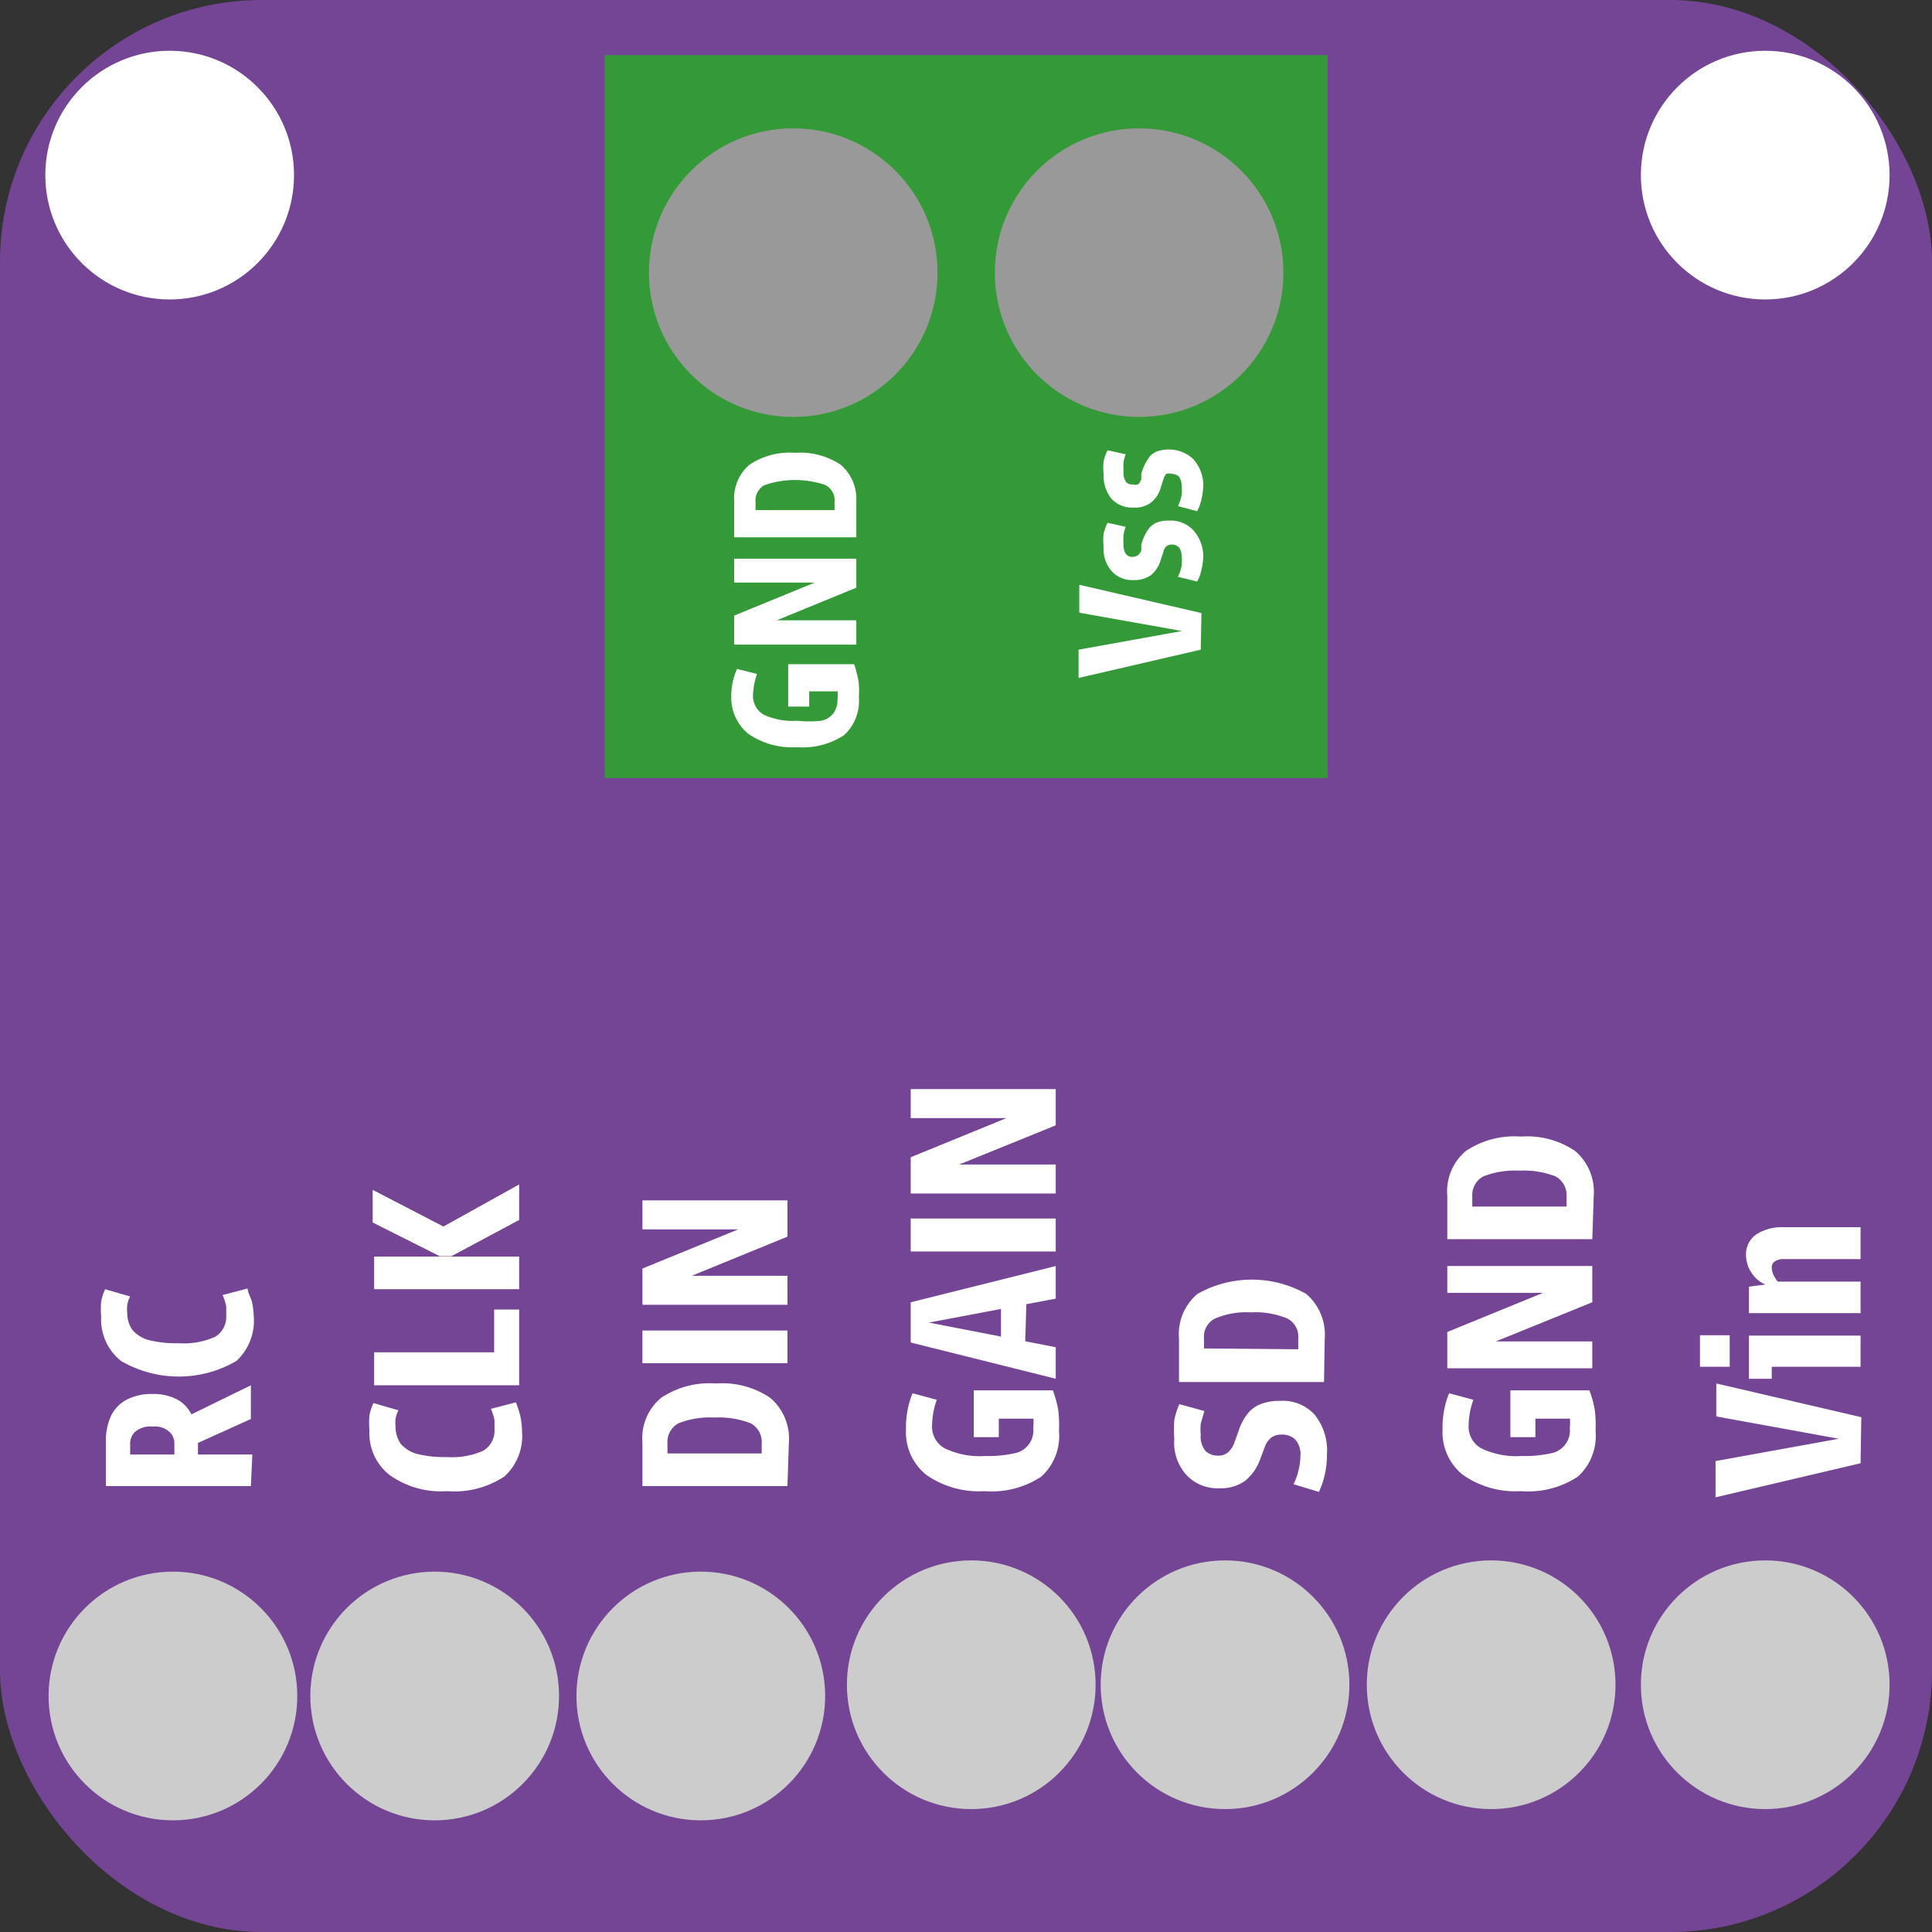 <svg id="Capa_1" data-name="Capa 1" xmlns="http://www.w3.org/2000/svg" viewBox="0 0 53.29 53.29"><rect x="0" y="0" width="53.29" height="53.29" fill="#333333" stroke="none"/><defs><style>.cls-1{fill:#754595;}.cls-2{fill:#fff;}.cls-3{fill:#cdcccc;}.cls-4{fill:#339a37;}.cls-5{fill:#999;}</style></defs><rect class="cls-1" width="53.29" height="53.29" rx="7.22"/><circle class="cls-2" cx="4.68" cy="4.83" r="3.43"/><circle class="cls-2" cx="48.69" cy="4.83" r="3.43"/><circle class="cls-3" cx="19.33" cy="46.78" r="3.43"/><circle class="cls-3" cx="11.99" cy="46.78" r="3.43"/><circle class="cls-3" cx="4.77" cy="46.78" r="3.43"/><circle class="cls-3" cx="41.13" cy="46.47" r="3.43"/><circle class="cls-3" cx="48.69" cy="46.47" r="3.43"/><circle class="cls-3" cx="33.79" cy="46.47" r="3.43"/><circle class="cls-3" cx="26.79" cy="46.47" r="3.43"/><path class="cls-2" d="M219.6,242.07h-4v-1.23a1.65,1.65,0,0,1,.13-.68,1,1,0,0,1,.42-.46,1.47,1.47,0,0,1,.74-.17,1.38,1.38,0,0,1,.61.12.91.91,0,0,1,.38.31,1.09,1.09,0,0,1,.18.43l.08.45v.87h-.65v-.8a.44.44,0,0,0-.13-.33.59.59,0,0,0-.47-.15.64.64,0,0,0-.49.15.44.44,0,0,0-.13.33v.77l-.39-.48h3.76Zm0-1.85-1.77.8-.11-.81,1.88-.92Z" transform="translate(-212.68 -201.08)"/><path class="cls-2" d="M219.68,237.4a1.51,1.51,0,0,1-.48,1.22,3.16,3.16,0,0,1-3.18,0,1.46,1.46,0,0,1-.55-1.22,2.61,2.61,0,0,1,0-.42,1.51,1.51,0,0,1,.11-.34l.69.2a.75.75,0,0,0-.08.24.88.88,0,0,0,0,.2.8.8,0,0,0,.14.48.91.91,0,0,0,.44.28,3.19,3.19,0,0,0,.85.09,2.1,2.1,0,0,0,1-.18.65.65,0,0,0,.3-.59c0-.07,0-.15,0-.25a1.58,1.58,0,0,0-.1-.31l.69-.18c0,.1.08.23.12.37A2.28,2.28,0,0,1,219.68,237.4Z" transform="translate(-212.68 -201.08)"/><path class="cls-2" d="M227.08,240.58a1.51,1.51,0,0,1-.48,1.22,2.5,2.5,0,0,1-1.59.41,2.43,2.43,0,0,1-1.59-.45,1.46,1.46,0,0,1-.55-1.22,2.61,2.61,0,0,1,0-.42,1.51,1.51,0,0,1,.11-.34l.69.2a.75.75,0,0,0-.08.24.88.88,0,0,0,0,.2.83.83,0,0,0,.14.48.91.91,0,0,0,.44.28,3.19,3.19,0,0,0,.85.09,2.1,2.1,0,0,0,1-.18.65.65,0,0,0,.3-.59c0-.07,0-.15,0-.25a1.58,1.58,0,0,0-.1-.31l.69-.18a3.24,3.24,0,0,1,.12.37A2.28,2.28,0,0,1,227.08,240.58Z" transform="translate(-212.68 -201.08)"/><path class="cls-2" d="M227,239.29h-4v-.91h3.76l-.45.57V237.2H227Z" transform="translate(-212.68 -201.08)"/><path class="cls-2" d="M227,236.64h-4v-.9h4Zm0-1.91-1.87,1h-.32l-1.85-.93v-.9l2.2,1.14-.48,0,2.32-1.29Z" transform="translate(-212.68 -201.08)"/><path class="cls-2" d="M234.4,242.07h-4v-1.2a1.45,1.45,0,0,1,.51-1.23,2.4,2.4,0,0,1,1.52-.4,2.36,2.36,0,0,1,1.5.4,1.48,1.48,0,0,1,.51,1.23Zm-.28-.9-.43.47v-.74a.59.59,0,0,0-.3-.56,2.42,2.42,0,0,0-1-.16,2.38,2.38,0,0,0-1,.16.59.59,0,0,0-.3.56v.74l-.44-.47Z" transform="translate(-212.68 -201.08)"/><path class="cls-2" d="M234.4,238.68h-4v-.9h4Z" transform="translate(-212.68 -201.08)"/><path class="cls-2" d="M234.4,237.07h-4v-1l3.13-1.28.2.2h-3.33v-.8h4v1l-3.13,1.28-.21-.2h3.34Z" transform="translate(-212.68 -201.08)"/><path class="cls-2" d="M241.89,240.55a1.51,1.51,0,0,1-.49,1.26,2.48,2.48,0,0,1-1.57.4,2.52,2.52,0,0,1-1.6-.45,1.5,1.5,0,0,1-.56-1.25,2.49,2.49,0,0,1,.18-1l.67.18a2.13,2.13,0,0,0-.13.69.68.68,0,0,0,.35.65,2.22,2.22,0,0,0,1.11.21,3.28,3.28,0,0,0,.79-.07.64.64,0,0,0,.54-.7,1.73,1.73,0,0,0,0-.32c0-.11-.05-.22-.08-.33l.47.39h-1.6l.26-.49v1h-.69v-1.29h2.18a2.81,2.81,0,0,1,.15.55A3.5,3.5,0,0,1,241.89,240.55Z" transform="translate(-212.68 -201.08)"/><path class="cls-2" d="M241.8,239.11l-4-1V237l4-1v.9l-3.5.66h0l3.5.68Zm-.85-.76h-.66v-1.61H241Z" transform="translate(-212.68 -201.08)"/><path class="cls-2" d="M241.8,235.6h-4v-.91h4Z" transform="translate(-212.68 -201.08)"/><path class="cls-2" d="M241.8,234h-4v-1l3.13-1.28.2.2h-3.33v-.8h4v1l-3.13,1.27-.21-.19h3.34Z" transform="translate(-212.68 -201.08)"/><path class="cls-2" d="M249.28,241.21a2.26,2.26,0,0,1-.06.55,2.36,2.36,0,0,1-.16.47l-.7-.21a1.94,1.94,0,0,0,.19-.78.62.62,0,0,0-.14-.45.51.51,0,0,0-.37-.14.48.48,0,0,0-.29.08.57.57,0,0,0-.19.28l-.11.29a1.36,1.36,0,0,1-.42.62,1.12,1.12,0,0,1-.7.21,1.18,1.18,0,0,1-.92-.36,1.33,1.33,0,0,1-.34-1,3.93,3.93,0,0,1,0-.52,2.06,2.06,0,0,1,.14-.44l.69.19-.1.35a1.55,1.55,0,0,0,0,.31.61.61,0,0,0,.13.44.48.48,0,0,0,.34.13.41.41,0,0,0,.27-.08.6.6,0,0,0,.18-.26l.11-.3a1.55,1.55,0,0,1,.25-.5.85.85,0,0,1,.37-.28,1.44,1.44,0,0,1,.55-.09,1.18,1.18,0,0,1,.94.38A1.57,1.57,0,0,1,249.28,241.21Z" transform="translate(-212.68 -201.08)"/><path class="cls-2" d="M249.2,239.2h-4V238a1.45,1.45,0,0,1,.51-1.23,3.05,3.05,0,0,1,3,0,1.48,1.48,0,0,1,.51,1.23Zm-.28-.9-.43.47V238a.56.56,0,0,0-.3-.55,2.24,2.24,0,0,0-1-.17,2.21,2.21,0,0,0-1,.17.56.56,0,0,0-.3.55v.74l-.44-.47Z" transform="translate(-212.68 -201.08)"/><path class="cls-2" d="M256.69,240.55a1.51,1.51,0,0,1-.49,1.26,2.48,2.48,0,0,1-1.57.4,2.52,2.52,0,0,1-1.6-.45,1.5,1.5,0,0,1-.56-1.25,2.49,2.49,0,0,1,.18-1l.67.18a2.13,2.13,0,0,0-.13.69.68.68,0,0,0,.35.65,2.22,2.22,0,0,0,1.11.21,3.28,3.28,0,0,0,.79-.07.64.64,0,0,0,.54-.7,1.73,1.73,0,0,0,0-.32c0-.11,0-.22-.08-.33l.47.39h-1.6l.26-.49v1h-.69v-1.29h2.18a2.81,2.81,0,0,1,.15.55A3.5,3.5,0,0,1,256.69,240.55Z" transform="translate(-212.68 -201.08)"/><path class="cls-2" d="M256.6,238.82h-4v-1l3.13-1.28.2.2h-3.33V236h4v1l-3.13,1.27-.21-.19h3.34Z" transform="translate(-212.68 -201.08)"/><path class="cls-2" d="M256.6,235.26h-4v-1.2a1.45,1.45,0,0,1,.51-1.23,2.4,2.4,0,0,1,1.52-.4,2.36,2.36,0,0,1,1.5.4,1.48,1.48,0,0,1,.51,1.23Zm-.28-.9-.43.47v-.74a.59.59,0,0,0-.3-.56,2.42,2.42,0,0,0-1-.16,2.38,2.38,0,0,0-1,.16.59.59,0,0,0-.3.56v.74l-.44-.47Z" transform="translate(-212.68 -201.08)"/><path class="cls-2" d="M264,241.44l-4,.94v-1l3.92-.71,0,.19-3.9-.71v-.91l4,.93Z" transform="translate(-212.68 -201.08)"/><path class="cls-2" d="M264,238.78h-2.87l.42-.24v.57h-.63v-1.19H264Zm-3.61,0h-.82v-.87h.82Z" transform="translate(-212.68 -201.08)"/><path class="cls-2" d="M264,237.3h-3.08v-.73l.78-.1-.28.06a.87.87,0,0,1-.42-.33.9.9,0,0,1-.16-.5.67.67,0,0,1,.28-.57,1.31,1.31,0,0,1,.77-.2H264v.88h-2.1a.43.43,0,0,0-.26.06.2.2,0,0,0-.09.18.53.53,0,0,0,.05.2,1.74,1.74,0,0,0,.11.18H264Z" transform="translate(-212.68 -201.08)"/><rect class="cls-4" x="16.68" y="1.52" width="19.94" height="19.94"/><circle class="cls-5" cx="21.88" cy="7.52" r="3.98"/><circle class="cls-5" cx="31.42" cy="7.52" r="3.98"/><path class="cls-2" d="M236.37,220.31a1.28,1.28,0,0,1-.41,1.05,2.09,2.09,0,0,1-1.3.33,2.12,2.12,0,0,1-1.34-.37,1.28,1.28,0,0,1-.47-1,1.83,1.83,0,0,1,.16-.79l.55.14a2,2,0,0,0-.11.57.6.6,0,0,0,.29.55,1.88,1.88,0,0,0,.93.17,2.94,2.94,0,0,0,.66,0,.56.56,0,0,0,.34-.21.61.61,0,0,0,.11-.38,1.24,1.24,0,0,0,0-.27,1.31,1.31,0,0,0-.06-.27l.39.32h-1.33l.22-.4v.82h-.58V219.4h1.82a3.45,3.45,0,0,1,.12.46A2.28,2.28,0,0,1,236.37,220.31Z" transform="translate(-212.68 -201.08)"/><path class="cls-2" d="M236.3,218.86h-3.37v-.8l2.61-1.07.17.16h-2.78v-.66h3.37v.8l-2.61,1.07-.17-.17h2.78Z" transform="translate(-212.68 -201.08)"/><path class="cls-2" d="M236.3,215.9h-3.37v-1a1.22,1.22,0,0,1,.42-1,2,2,0,0,1,1.27-.33,2,2,0,0,1,1.25.33,1.24,1.24,0,0,1,.43,1Zm-.23-.75-.37.39v-.61a.48.48,0,0,0-.25-.47,2.59,2.59,0,0,0-1.68,0,.48.48,0,0,0-.25.47v.61l-.36-.39Z" transform="translate(-212.68 -201.08)"/><path class="cls-2" d="M245.8,219l-3.37.78V219l3.27-.59,0,.15-3.25-.58v-.77l3.37.78Z" transform="translate(-212.68 -201.08)"/><path class="cls-2" d="M245.87,216.4a1.74,1.74,0,0,1-.05.39,1,1,0,0,1-.12.33l-.53-.13a1.25,1.25,0,0,0,.1-.29,1.36,1.36,0,0,0,0-.3.36.36,0,0,0-.07-.22.28.28,0,0,0-.2-.08.25.25,0,0,0-.15.05.27.27,0,0,0-.08.15l-.07.21a.84.84,0,0,1-.27.43.77.77,0,0,1-.47.14.76.76,0,0,1-.62-.25.93.93,0,0,1-.22-.67,2,2,0,0,1,0-.36,1.33,1.33,0,0,1,.11-.3l.5.11a.86.86,0,0,0-.06.23,2,2,0,0,0,0,.26.42.42,0,0,0,.06.25.21.21,0,0,0,.19.09.25.25,0,0,0,.15-.05.25.25,0,0,0,.09-.13l0-.16a1.36,1.36,0,0,1,.18-.4.55.55,0,0,1,.23-.2.83.83,0,0,1,.34-.06.86.86,0,0,1,.65.23A1.08,1.08,0,0,1,245.87,216.4Z" transform="translate(-212.68 -201.08)"/><path class="cls-2" d="M245.87,214.45a1.83,1.83,0,0,1-.05.4,1.27,1.27,0,0,1-.12.33l-.53-.14a1.11,1.11,0,0,0,.1-.29,1.36,1.36,0,0,0,0-.3.38.38,0,0,0-.07-.22.28.28,0,0,0-.2-.08.25.25,0,0,0-.15,0,.36.36,0,0,0-.08.15l-.07.22a.81.81,0,0,1-.27.42.71.71,0,0,1-.47.14.78.78,0,0,1-.62-.24,1,1,0,0,1-.22-.68,2,2,0,0,1,0-.36,1.33,1.33,0,0,1,.11-.3l.5.11a1,1,0,0,0-.06.23,2.11,2.11,0,0,0,0,.26.45.45,0,0,0,.06.26.2.2,0,0,0,.19.08.24.24,0,0,0,.15,0,.34.34,0,0,0,.09-.14l0-.15a1.36,1.36,0,0,1,.18-.4.51.51,0,0,1,.23-.21,1,1,0,0,1,1,.18A1.07,1.07,0,0,1,245.87,214.45Z" transform="translate(-212.68 -201.08)"/></svg>
